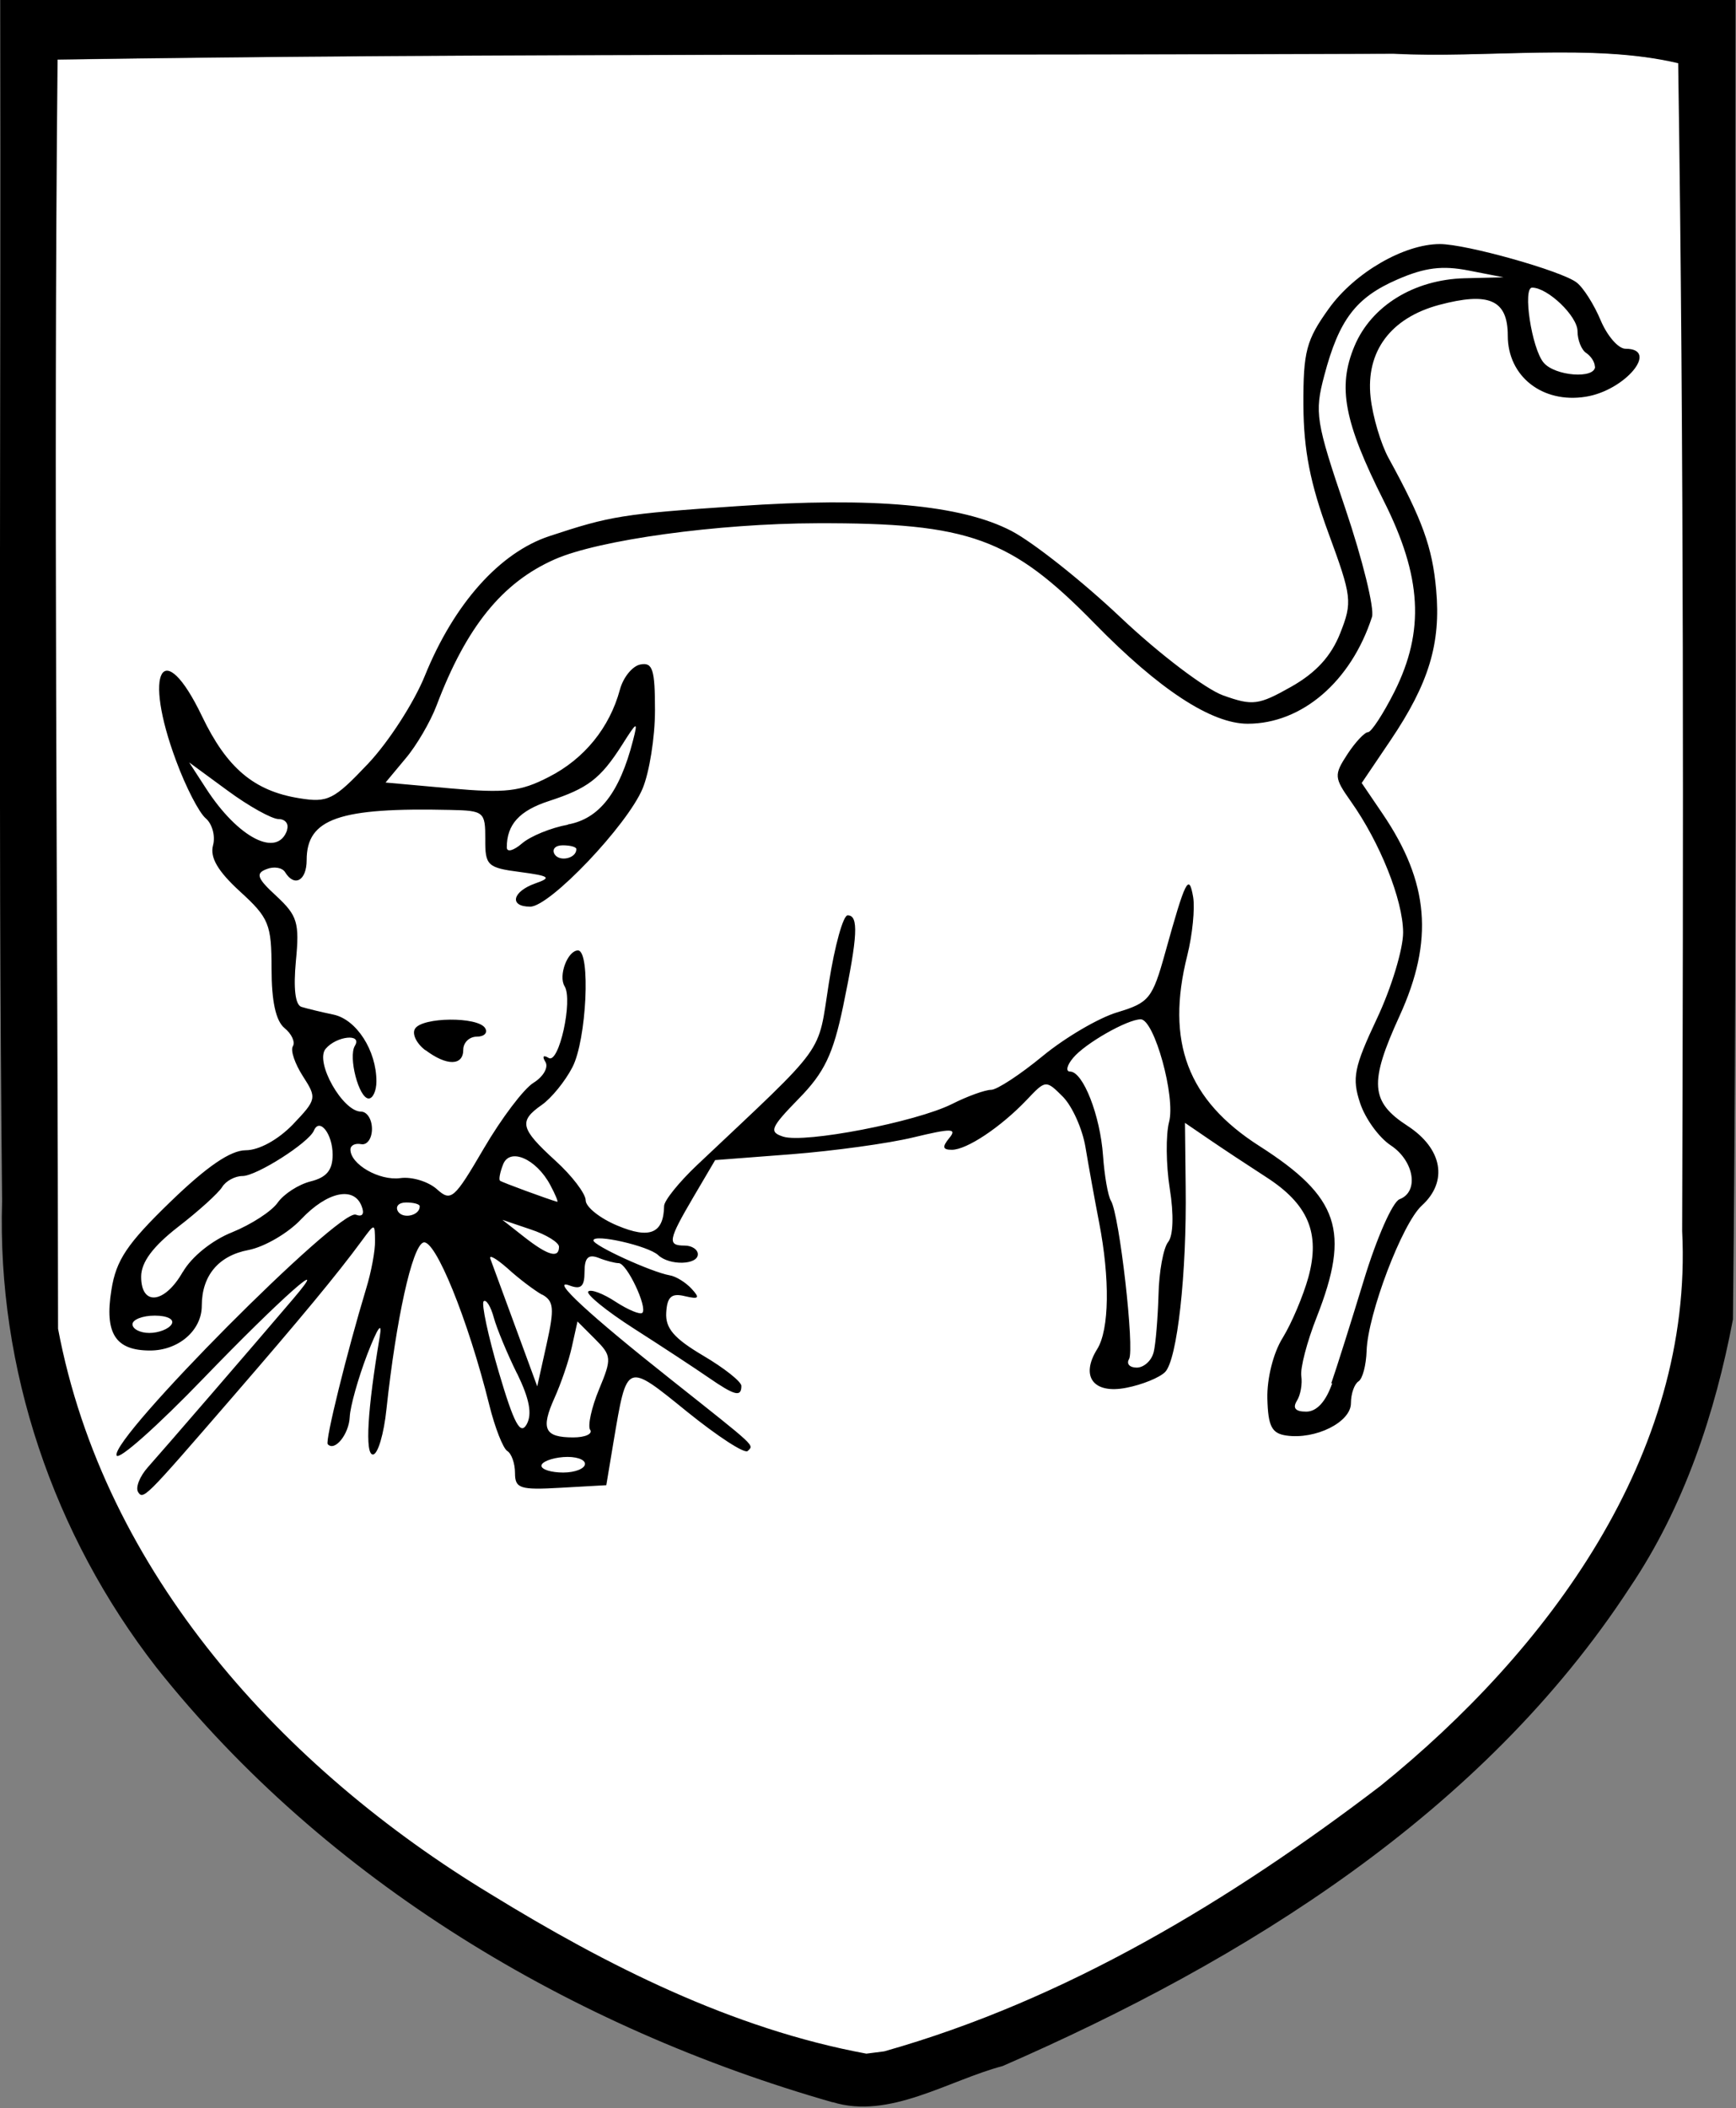<?xml version="1.0" encoding="UTF-8" standalone="no"?>
<!-- Created with Inkscape (http://www.inkscape.org/) -->

<svg
   width="7.416mm"
   height="9mm"
   viewBox="0 0 7.416 9"
   version="1.1"
   id="svg47190"
   inkscape:version="1.4 (e7c3feb100, 2024-10-09)"
   sodipodi:docname="Volks12.svg"
   xmlns:inkscape="http://www.inkscape.org/namespaces/inkscape"
   xmlns:sodipodi="http://sodipodi.sourceforge.net/DTD/sodipodi-0.dtd"
   xmlns="http://www.w3.org/2000/svg"
   xmlns:svg="http://www.w3.org/2000/svg">
  <rect x="0" y="0" width="7.416" height="9" fill="#808080" stroke="none"/>
  <sodipodi:namedview
     id="namedview47192"
     pagecolor="#ffffff"
     bordercolor="#666666"
     borderopacity="1.0"
     inkscape:pageshadow="2"
     inkscape:pageopacity="0.0"
     inkscape:pagecheckerboard="0"
     inkscape:document-units="mm"
     showgrid="false"
     inkscape:zoom="21.740527"
     inkscape:cx="11.292274"
     inkscape:cy="15.363013"
     inkscape:window-width="2560"
     inkscape:window-height="1368"
     inkscape:window-x="0"
     inkscape:window-y="0"
     inkscape:window-maximized="1"
     inkscape:current-layer="layer1"
     inkscape:snap-page="true"
     inkscape:snap-bbox="true"
     inkscape:snap-nodes="false"
     inkscape:bbox-paths="false"
     inkscape:bbox-nodes="true"
     inkscape:snap-object-midpoints="true"
     inkscape:showpageshadow="2"
     inkscape:deskcolor="#d1d1d1" />
  <defs
     id="defs47187">
    <clipPath
       clipPathUnits="userSpaceOnUse"
       id="clipPath63680-8">
      <path
         d="M 0,0 H 595.276 V 841.89 H 0 Z"
         id="path63678-4" />
    </clipPath>
    <clipPath
       id="clip26-8">
      <path
         d="m 177,605 h 14 v 7 h -14 z m 0,0"
         id="path4278-6" />
    </clipPath>
    <clipPath
       id="clip27-6">
      <path
         d="m 181.855,606.176 c -0.285,0.535 -0.668,0.605 -0.941,0.668 -0.273,0.059 -0.406,0.023 -0.727,0.152 -0.32,0.133 -0.25,0.262 -0.285,0.477 -0.035,0.215 -0.098,0.273 -0.406,1.098 -0.309,0.82 -1.141,2.035 -1.441,2.535 -0.297,0.5 -0.676,0.477 -0.797,0.82 -0.117,0.348 0.012,0.82 0.418,1.109 0.402,0.285 0.93,0.117 1.238,0.07 0.309,-0.047 0.402,-0.035 0.402,-0.035 l 0.336,0.023 c 0,0 -0.539,-1.812 0.773,-1.738 1.309,0.07 2,0.676 2.902,0.715 0.906,0.035 1.062,-0.25 1.727,-0.25 0.668,0 1.227,0.199 1.547,0.234 0.324,0.039 1.336,0.016 1.336,0.016 l 1.355,-4.074 h 0.309 l -0.019,0.539 0.578,-0.633 c 0,0 0.156,0.023 0.242,-0.059 0.082,-0.086 0.152,-0.359 -0.059,-0.656 -0.215,-0.297 -0.48,-0.605 -1.215,-1.141 -0.738,-0.539 -1.324,-1.051 -3.691,-1.145 -0.125,-0.004 -0.25,-0.008 -0.367,-0.008 -2.098,0 -2.945,0.773 -3.215,1.281"
         id="path4281-9" />
    </clipPath>
    <clipPath
       id="clip28-5">
      <path
         d="m 177,611 h 4 v 3 h -4 z m 0,0"
         id="path4284-9" />
    </clipPath>
    <clipPath
       id="clip29-3">
      <path
         d="m 181.855,606.176 c -0.285,0.535 -0.668,0.605 -0.941,0.668 -0.273,0.059 -0.406,0.023 -0.727,0.152 -0.32,0.133 -0.25,0.262 -0.285,0.477 -0.035,0.215 -0.098,0.273 -0.406,1.098 -0.309,0.82 -1.141,2.035 -1.441,2.535 -0.297,0.5 -0.676,0.477 -0.797,0.82 -0.117,0.348 0.012,0.82 0.418,1.109 0.402,0.285 0.93,0.117 1.238,0.07 0.309,-0.047 0.402,-0.035 0.402,-0.035 l 0.336,0.023 c 0,0 -0.539,-1.812 0.773,-1.738 1.309,0.07 2,0.676 2.902,0.715 0.906,0.035 1.062,-0.25 1.727,-0.25 0.668,0 1.227,0.199 1.547,0.234 0.324,0.039 1.336,0.016 1.336,0.016 l 1.355,-4.074 h 0.309 l -0.019,0.539 0.578,-0.633 c 0,0 0.156,0.023 0.242,-0.059 0.082,-0.086 0.152,-0.359 -0.059,-0.656 -0.215,-0.297 -0.48,-0.605 -1.215,-1.141 -0.738,-0.539 -1.324,-1.051 -3.691,-1.145 -0.125,-0.004 -0.25,-0.008 -0.367,-0.008 -2.098,0 -2.945,0.773 -3.215,1.281"
         id="path4287-0" />
    </clipPath>
    <clipPath
       id="clip30-0">
      <path
         d="m 177,610 h 5 v 4 h -5 z m 0,0"
         id="path4290-1" />
    </clipPath>
    <clipPath
       id="clip31-8">
      <path
         d="m 181.855,606.176 c -0.285,0.535 -0.668,0.605 -0.941,0.668 -0.273,0.059 -0.406,0.023 -0.727,0.152 -0.32,0.133 -0.25,0.262 -0.285,0.477 -0.035,0.215 -0.098,0.273 -0.406,1.098 -0.309,0.82 -1.141,2.035 -1.441,2.535 -0.297,0.5 -0.676,0.477 -0.797,0.82 -0.117,0.348 0.012,0.82 0.418,1.109 0.402,0.285 0.93,0.117 1.238,0.07 0.309,-0.047 0.402,-0.035 0.402,-0.035 l 0.336,0.023 c 0,0 -0.539,-1.812 0.773,-1.738 1.309,0.07 2,0.676 2.902,0.715 0.906,0.035 1.062,-0.25 1.727,-0.25 0.668,0 1.227,0.199 1.547,0.234 0.324,0.039 1.336,0.016 1.336,0.016 l 1.355,-4.074 h 0.309 l -0.019,0.539 0.578,-0.633 c 0,0 0.156,0.023 0.242,-0.059 0.082,-0.086 0.152,-0.359 -0.059,-0.656 -0.215,-0.297 -0.48,-0.605 -1.215,-1.141 -0.738,-0.539 -1.324,-1.051 -3.691,-1.145 -0.125,-0.004 -0.25,-0.008 -0.367,-0.008 -2.098,0 -2.945,0.773 -3.215,1.281"
         id="path4293-6" />
    </clipPath>
  </defs>
  <g
     inkscape:label="Layer 1"
     inkscape:groupmode="layer"
     id="layer1"
     transform="translate(-86.913,-77.023)">
    <path
       id="path1-6"
       style="fill:#ffffff;stroke-width:0.023"
       sodipodi:type="inkscape:offset"
       inkscape:radius="0.1"
       inkscape:original="M 89.689453 75.664062 C 87.787559 75.672263 85.885945 75.660363 83.984375 75.689453 C 83.966335 77.495584 83.985828 79.303043 83.986328 81.109375 C 84.183241 82.153838 84.94812 82.987331 85.833984 83.523438 C 86.32919 83.827579 86.864786 84.097501 87.439453 84.203125 L 87.517578 84.193359 C 88.29326 83.974235 88.999761 83.547043 89.636719 83.060547 C 90.348618 82.485833 90.973789 81.649986 90.925781 80.691406 C 90.930681 79.029563 90.933563 77.366662 90.908203 75.705078 C 90.544177 75.617698 90.088835 75.685573 89.689453 75.664062 z "
       d="m 90.309,75.559 c -0.212,0.004 -0.421,0.016 -0.613,0.006 a 0.1,0.1 0 0 0 -0.006,0 c -1.901,0.008 -3.804,-0.004 -5.707,0.025 a 0.1,0.1 0 0 0 -0.098,0.098 c -0.018,1.808 0.002,3.616 0.002,5.422 a 0.1,0.1 0 0 0 0.002,0.018 c 0.204,1.081 0.989,1.936 1.893,2.482 0.5,0.307 1.047,0.582 1.641,0.691 a 0.1,0.1 0 0 0 0.029,0.002 l 0.078,-0.01 a 0.1,0.1 0 0 0 0.016,-0.004 c 0.793,-0.224 1.509,-0.657 2.152,-1.148 a 0.1,0.1 0 0 0 0.002,-0.002 c 0.725,-0.585 1.374,-1.445 1.326,-2.447 v -0.006 c 0.005,-1.66 0.008,-3.322 -0.018,-4.982 a 0.1,0.1 0 0 0 -0.076,-0.096 c -0.197,-0.047 -0.411,-0.052 -0.623,-0.049 z"
       transform="translate(3.176,1.688)" />
    <path
       style="fill:#000000;stroke-width:0.037"
       d="m 87.503,83.393 c -0.012,-0.019 0.007,-0.067 0.042,-0.106 0.06,-0.067 0.449,-0.517 0.62,-0.718 0.174,-0.204 -0.052,-0.004 -0.384,0.34 -0.196,0.203 -0.362,0.351 -0.37,0.328 -0.025,-0.074 0.951,-1.055 1.022,-1.028 0.028,0.011 0.038,-0.003 0.025,-0.036 -0.033,-0.087 -0.147,-0.062 -0.258,0.055 -0.056,0.06 -0.158,0.119 -0.226,0.132 -0.127,0.024 -0.199,0.109 -0.199,0.238 0,0.105 -0.099,0.191 -0.221,0.191 -0.148,0 -0.195,-0.073 -0.165,-0.259 0.02,-0.127 0.067,-0.197 0.252,-0.376 0.156,-0.151 0.257,-0.22 0.322,-0.22 0.057,-1.83e-4 0.138,-0.045 0.201,-0.11 0.102,-0.107 0.103,-0.113 0.043,-0.206 -0.034,-0.053 -0.054,-0.11 -0.043,-0.128 0.011,-0.018 -0.005,-0.053 -0.036,-0.078 -0.037,-0.031 -0.055,-0.115 -0.055,-0.253 0,-0.19 -0.011,-0.217 -0.135,-0.33 -0.094,-0.086 -0.129,-0.145 -0.115,-0.197 0.011,-0.04 -0.004,-0.092 -0.031,-0.115 -0.028,-0.023 -0.085,-0.133 -0.126,-0.244 -0.145,-0.387 -0.057,-0.54 0.11,-0.192 0.106,0.221 0.222,0.319 0.415,0.35 0.123,0.02 0.148,0.007 0.294,-0.147 0.088,-0.093 0.197,-0.262 0.243,-0.376 0.125,-0.308 0.32,-0.526 0.532,-0.596 0.26,-0.086 0.313,-0.095 0.803,-0.128 0.58,-0.04 0.956,-0.006 1.171,0.106 0.092,0.048 0.302,0.214 0.467,0.37 0.165,0.156 0.362,0.305 0.437,0.332 0.126,0.045 0.151,0.042 0.291,-0.037 0.106,-0.06 0.17,-0.13 0.209,-0.228 0.053,-0.134 0.05,-0.156 -0.05,-0.428 -0.078,-0.212 -0.106,-0.354 -0.107,-0.546 -9.44e-4,-0.23 0.012,-0.278 0.109,-0.413 0.11,-0.153 0.321,-0.275 0.474,-0.275 0.113,0 0.521,0.115 0.584,0.164 0.029,0.022 0.075,0.095 0.103,0.162 0.028,0.066 0.075,0.121 0.106,0.121 0.147,0 -0.002,0.179 -0.171,0.205 -0.184,0.029 -0.332,-0.087 -0.332,-0.261 0,-0.153 -0.08,-0.188 -0.294,-0.131 -0.207,0.056 -0.313,0.199 -0.292,0.394 0.009,0.083 0.044,0.2 0.077,0.26 0.144,0.262 0.187,0.381 0.203,0.561 0.021,0.23 -0.031,0.401 -0.195,0.644 l -0.123,0.182 0.089,0.131 c 0.199,0.293 0.22,0.541 0.073,0.863 -0.131,0.286 -0.125,0.367 0.034,0.47 0.149,0.097 0.174,0.237 0.061,0.34 -0.084,0.076 -0.231,0.464 -0.236,0.62 -0.002,0.061 -0.017,0.12 -0.035,0.131 -0.017,0.011 -0.032,0.052 -0.032,0.093 0,0.081 -0.151,0.156 -0.276,0.138 -0.062,-0.009 -0.078,-0.039 -0.081,-0.158 -0.002,-0.085 0.025,-0.195 0.066,-0.26 0.038,-0.062 0.087,-0.178 0.109,-0.257 0.052,-0.189 -2.68e-4,-0.313 -0.181,-0.429 -0.076,-0.049 -0.185,-0.121 -0.242,-0.16 l -0.104,-0.071 0.003,0.272 c 0.005,0.372 -0.036,0.74 -0.088,0.792 -0.024,0.024 -0.098,0.054 -0.165,0.067 -0.141,0.028 -0.198,-0.048 -0.125,-0.165 0.052,-0.083 0.055,-0.301 0.008,-0.542 -0.019,-0.098 -0.045,-0.242 -0.058,-0.32 -0.013,-0.078 -0.056,-0.174 -0.096,-0.215 -0.073,-0.073 -0.074,-0.073 -0.156,0.014 -0.111,0.116 -0.255,0.212 -0.319,0.212 -0.039,0 -0.042,-0.012 -0.011,-0.05 0.035,-0.042 0.009,-0.042 -0.153,-0.003 -0.107,0.026 -0.342,0.058 -0.521,0.072 l -0.326,0.025 -0.093,0.158 c -0.108,0.184 -0.112,0.207 -0.037,0.207 0.031,0 0.056,0.017 0.056,0.037 0,0.046 -0.121,0.049 -0.169,0.004 -0.042,-0.04 -0.277,-0.093 -0.277,-0.063 0,0.022 0.247,0.135 0.326,0.149 0.026,0.004 0.068,0.03 0.093,0.057 0.037,0.04 0.032,0.046 -0.028,0.032 -0.057,-0.014 -0.076,0.002 -0.08,0.07 -0.004,0.067 0.033,0.11 0.158,0.184 0.09,0.053 0.163,0.111 0.163,0.129 0,0.049 -0.028,0.042 -0.141,-0.036 -0.055,-0.038 -0.198,-0.132 -0.317,-0.208 -0.119,-0.076 -0.207,-0.148 -0.196,-0.159 0.011,-0.011 0.064,0.009 0.117,0.044 0.054,0.035 0.105,0.056 0.114,0.047 0.023,-0.023 -0.066,-0.212 -0.101,-0.212 -0.015,0 -0.055,-0.01 -0.087,-0.023 -0.043,-0.016 -0.059,-3.7e-5 -0.059,0.06 0,0.063 -0.015,0.077 -0.065,0.058 -0.084,-0.031 0.083,0.124 0.437,0.404 0.368,0.292 0.352,0.276 0.325,0.303 -0.013,0.013 -0.129,-0.063 -0.258,-0.167 -0.263,-0.213 -0.257,-0.215 -0.315,0.127 l -0.031,0.186 -0.195,0.011 c -0.174,0.01 -0.195,0.003 -0.195,-0.063 0,-0.041 -0.015,-0.083 -0.033,-0.094 -0.018,-0.011 -0.053,-0.1 -0.077,-0.197 -0.091,-0.366 -0.232,-0.712 -0.282,-0.693 -0.048,0.018 -0.116,0.329 -0.157,0.71 -0.011,0.107 -0.037,0.195 -0.058,0.195 -0.035,0 -0.023,-0.194 0.029,-0.502 0.012,-0.07 -0.008,-0.042 -0.053,0.074 -0.039,0.102 -0.073,0.223 -0.075,0.267 -0.003,0.074 -0.064,0.15 -0.094,0.117 -0.012,-0.013 0.082,-0.393 0.164,-0.664 0.022,-0.071 0.039,-0.163 0.038,-0.205 -0.001,-0.075 -0.001,-0.075 -0.056,-2.67e-4 -0.105,0.143 -0.261,0.331 -0.551,0.666 -0.388,0.448 -0.383,0.443 -0.408,0.403 z m 1.909,-0.12 c 0,-0.02 -0.042,-0.033 -0.093,-0.029 -0.051,0.004 -0.093,0.021 -0.093,0.037 0,0.016 0.042,0.029 0.093,0.029 0.051,0 0.093,-0.017 0.093,-0.037 z M 89.122,82.888 c -0.042,-0.085 -0.087,-0.193 -0.1,-0.241 -0.013,-0.048 -0.033,-0.078 -0.043,-0.068 -0.01,0.01 0.019,0.147 0.065,0.303 0.065,0.22 0.092,0.27 0.119,0.222 0.024,-0.044 0.012,-0.108 -0.041,-0.217 z m 0.312,0.24 c -0.011,-0.018 0.006,-0.096 0.038,-0.173 0.055,-0.132 0.054,-0.144 -0.017,-0.215 l -0.075,-0.075 -0.024,0.108 c -0.013,0.06 -0.047,0.158 -0.074,0.218 -0.06,0.133 -0.043,0.169 0.08,0.169 0.051,0 0.084,-0.015 0.072,-0.033 z m 3.166,-0.199 c 0.023,-0.066 0.086,-0.266 0.14,-0.443 0.054,-0.177 0.122,-0.332 0.152,-0.343 0.084,-0.032 0.062,-0.164 -0.038,-0.23 -0.05,-0.033 -0.109,-0.114 -0.131,-0.181 -0.035,-0.106 -0.026,-0.152 0.072,-0.36 0.062,-0.131 0.112,-0.297 0.112,-0.368 -8.44e-4,-0.139 -0.099,-0.384 -0.223,-0.559 -0.072,-0.102 -0.073,-0.113 -0.015,-0.202 0.034,-0.052 0.074,-0.094 0.088,-0.094 0.014,0 0.065,-0.078 0.113,-0.173 0.13,-0.26 0.117,-0.491 -0.046,-0.815 -0.169,-0.336 -0.198,-0.486 -0.125,-0.66 0.072,-0.172 0.254,-0.284 0.47,-0.29 l 0.167,-0.004 -0.149,-0.029 c -0.112,-0.022 -0.187,-0.013 -0.304,0.038 -0.178,0.077 -0.25,0.172 -0.313,0.411 -0.042,0.158 -0.036,0.196 0.09,0.567 0.074,0.219 0.125,0.427 0.114,0.463 -0.089,0.275 -0.299,0.456 -0.531,0.456 -0.155,0 -0.378,-0.146 -0.653,-0.427 -0.358,-0.366 -0.535,-0.431 -1.186,-0.429 -0.425,0.001 -0.933,0.071 -1.121,0.154 -0.225,0.099 -0.378,0.289 -0.505,0.624 -0.026,0.069 -0.086,0.172 -0.133,0.227 l -0.085,0.102 0.277,0.025 c 0.235,0.021 0.299,0.014 0.421,-0.049 0.151,-0.077 0.259,-0.21 0.303,-0.372 0.014,-0.053 0.054,-0.102 0.088,-0.108 0.052,-0.01 0.062,0.021 0.062,0.196 0,0.115 -0.024,0.265 -0.053,0.334 -0.066,0.157 -0.396,0.504 -0.48,0.504 -0.091,0 -0.077,-0.064 0.021,-0.099 0.072,-0.025 0.063,-0.032 -0.065,-0.049 -0.139,-0.018 -0.149,-0.028 -0.148,-0.141 3.66e-4,-0.116 -0.006,-0.121 -0.149,-0.124 -0.475,-0.011 -0.614,0.037 -0.614,0.214 0,0.088 -0.052,0.117 -0.092,0.052 -0.012,-0.02 -0.048,-0.026 -0.08,-0.013 -0.047,0.018 -0.04,0.039 0.043,0.115 0.089,0.083 0.099,0.113 0.083,0.277 -0.011,0.117 -0.003,0.188 0.024,0.196 0.023,0.007 0.084,0.022 0.137,0.033 0.098,0.021 0.183,0.153 0.183,0.285 0,0.04 -0.015,0.073 -0.033,0.073 -0.042,0 -0.088,-0.177 -0.059,-0.225 0.033,-0.054 -0.079,-0.042 -0.125,0.013 -0.047,0.056 0.073,0.268 0.151,0.268 0.026,0 0.047,0.033 0.047,0.074 0,0.041 -0.021,0.07 -0.046,0.065 -0.026,-0.005 -0.046,0.005 -0.046,0.023 0,0.063 0.123,0.134 0.213,0.122 0.05,-0.007 0.12,0.015 0.156,0.047 0.061,0.055 0.074,0.043 0.201,-0.174 0.075,-0.128 0.17,-0.254 0.212,-0.28 0.042,-0.026 0.065,-0.066 0.051,-0.089 -0.015,-0.024 -0.009,-0.031 0.014,-0.017 0.044,0.027 0.104,-0.247 0.068,-0.306 -0.028,-0.045 0.013,-0.153 0.057,-0.153 0.055,0 0.037,0.383 -0.024,0.499 -0.031,0.06 -0.09,0.132 -0.13,0.16 -0.1,0.07 -0.093,0.101 0.057,0.238 0.072,0.065 0.13,0.142 0.13,0.17 0,0.028 0.061,0.077 0.136,0.108 0.138,0.058 0.197,0.033 0.199,-0.084 3.09e-4,-0.023 0.063,-0.101 0.14,-0.174 0.564,-0.532 0.514,-0.464 0.564,-0.779 0.025,-0.159 0.061,-0.288 0.08,-0.288 0.048,0 0.043,0.088 -0.019,0.387 -0.043,0.206 -0.08,0.284 -0.19,0.396 -0.121,0.124 -0.128,0.142 -0.066,0.162 0.092,0.029 0.565,-0.062 0.72,-0.139 0.067,-0.034 0.143,-0.061 0.168,-0.061 0.025,0 0.124,-0.065 0.22,-0.144 0.096,-0.079 0.239,-0.163 0.319,-0.187 0.136,-0.041 0.15,-0.058 0.205,-0.256 0.086,-0.309 0.101,-0.34 0.119,-0.236 0.008,0.049 -0.003,0.161 -0.025,0.249 -0.093,0.369 9.44e-4,0.618 0.308,0.814 0.341,0.218 0.389,0.363 0.245,0.73 -0.042,0.106 -0.071,0.219 -0.066,0.252 0.005,0.033 -0.003,0.081 -0.019,0.106 -0.019,0.031 -0.006,0.046 0.04,0.046 0.045,0 0.084,-0.043 0.111,-0.121 z M 88.73,81.507 c -0.038,-0.029 -0.058,-0.07 -0.044,-0.092 0.031,-0.05 0.268,-0.052 0.299,-0.003 0.013,0.02 -0.003,0.037 -0.035,0.037 -0.032,0 -0.058,0.025 -0.058,0.056 0,0.069 -0.071,0.07 -0.162,0.001 z m 0.499,1.044 c -0.032,-0.018 -0.099,-0.068 -0.147,-0.112 -0.049,-0.043 -0.082,-0.062 -0.074,-0.041 0.008,0.021 0.056,0.152 0.107,0.291 l 0.093,0.253 0.04,-0.18 c 0.034,-0.153 0.031,-0.184 -0.019,-0.212 z m 2.612,0.247 c 0.009,-0.036 0.018,-0.147 0.021,-0.246 0.002,-0.1 0.021,-0.201 0.041,-0.226 0.022,-0.027 0.025,-0.117 0.007,-0.229 -0.016,-0.101 -0.017,-0.229 -0.003,-0.283 0.029,-0.107 -0.063,-0.439 -0.121,-0.439 -0.057,0 -0.238,0.103 -0.289,0.165 -0.027,0.032 -0.032,0.058 -0.013,0.058 0.056,0 0.129,0.188 0.141,0.359 0.006,0.085 0.021,0.172 0.034,0.193 0.036,0.059 0.102,0.636 0.077,0.676 -0.012,0.02 0.003,0.036 0.033,0.036 0.03,0 0.063,-0.029 0.072,-0.065 z m -4.195,-0.121 c 0.013,-0.021 -0.018,-0.037 -0.072,-0.037 -0.052,0 -0.095,0.017 -0.095,0.037 0,0.02 0.032,0.037 0.072,0.037 0.04,0 0.083,-0.017 0.095,-0.037 z m 0.048,-0.223 c 0.037,-0.065 0.125,-0.136 0.211,-0.17 0.081,-0.033 0.168,-0.089 0.194,-0.126 0.026,-0.037 0.089,-0.078 0.141,-0.091 0.068,-0.017 0.094,-0.048 0.094,-0.114 0,-0.089 -0.056,-0.16 -0.08,-0.103 -0.022,0.052 -0.245,0.194 -0.305,0.194 -0.032,0 -0.071,0.021 -0.087,0.047 -0.016,0.026 -0.101,0.103 -0.188,0.17 -0.108,0.084 -0.158,0.151 -0.158,0.213 0,0.127 0.101,0.115 0.178,-0.021 z m 1.607,-0.108 c 0,-0.018 -0.054,-0.052 -0.121,-0.074 l -0.121,-0.041 0.093,0.073 c 0.102,0.08 0.149,0.093 0.149,0.042 z M 88.706,82.173 c 0,-0.009 -0.026,-0.016 -0.058,-0.016 -0.032,0 -0.047,0.017 -0.035,0.038 0.021,0.034 0.093,0.018 0.093,-0.021 z m 0.558,-0.09 c -0.06,-0.113 -0.174,-0.162 -0.202,-0.088 -0.013,0.033 -0.019,0.064 -0.013,0.069 0.008,0.007 0.205,0.079 0.244,0.09 0.006,0.002 -0.007,-0.03 -0.029,-0.071 z m 0.111,-1.435 c 0,-0.009 -0.026,-0.016 -0.058,-0.016 -0.032,0 -0.047,0.017 -0.035,0.038 0.021,0.034 0.093,0.018 0.093,-0.021 z m -0.036,-0.105 c 0.134,-0.024 0.221,-0.136 0.278,-0.358 0.022,-0.085 0.018,-0.084 -0.047,0.019 -0.092,0.144 -0.146,0.185 -0.312,0.239 -0.126,0.041 -0.18,0.1 -0.18,0.198 0,0.022 0.029,0.014 0.065,-0.017 0.036,-0.031 0.124,-0.067 0.196,-0.08 z m -1.2,0.023 c 0.009,-0.026 -0.008,-0.046 -0.036,-0.046 -0.028,0 -0.126,-0.054 -0.217,-0.121 l -0.165,-0.121 0.072,0.111 c 0.137,0.212 0.306,0.299 0.347,0.177 z m 5.587,-1.978 c 0,-0.019 -0.017,-0.045 -0.037,-0.058 -0.02,-0.013 -0.037,-0.055 -0.037,-0.093 0,-0.064 -0.127,-0.186 -0.194,-0.186 -0.041,0 -0.002,0.259 0.049,0.32 0.048,0.058 0.22,0.071 0.22,0.017 z"
       id="path2386-3" />
    <path
       style="fill:#000000;stroke-width:0.023"
       d="m 90.471,85.999 c -1.112,-0.317 -2.165,-0.944 -2.89,-1.857 -0.44,-0.566 -0.681,-1.274 -0.659,-1.992 -0.018,-1.709 -0.004,-3.418 -0.008,-5.128 2.471,0 4.942,0 7.413,0 -0.003,1.878 0.009,3.756 -0.011,5.634 -0.076,0.4 -0.208,0.8 -0.44,1.144 -0.629,0.964 -1.645,1.593 -2.68,2.044 -0.231,0.061 -0.484,0.229 -0.726,0.154 z m 0.22,-0.218 c 0.776,-0.219 1.482,-0.647 2.119,-1.133 0.712,-0.575 1.337,-1.41 1.289,-2.369 0.005,-1.662 0.008,-3.324 -0.017,-4.986 -0.364,-0.087 -0.818,-0.02 -1.217,-0.041 -1.902,0.008 -3.804,-0.004 -5.706,0.025 -0.018,1.806 0.001,3.613 0.002,5.419 0.197,1.044 0.962,1.878 1.848,2.414 0.495,0.304 1.031,0.575 1.605,0.681 l 0.078,-0.01 z"
       id="path1" />
  </g>
</svg>
